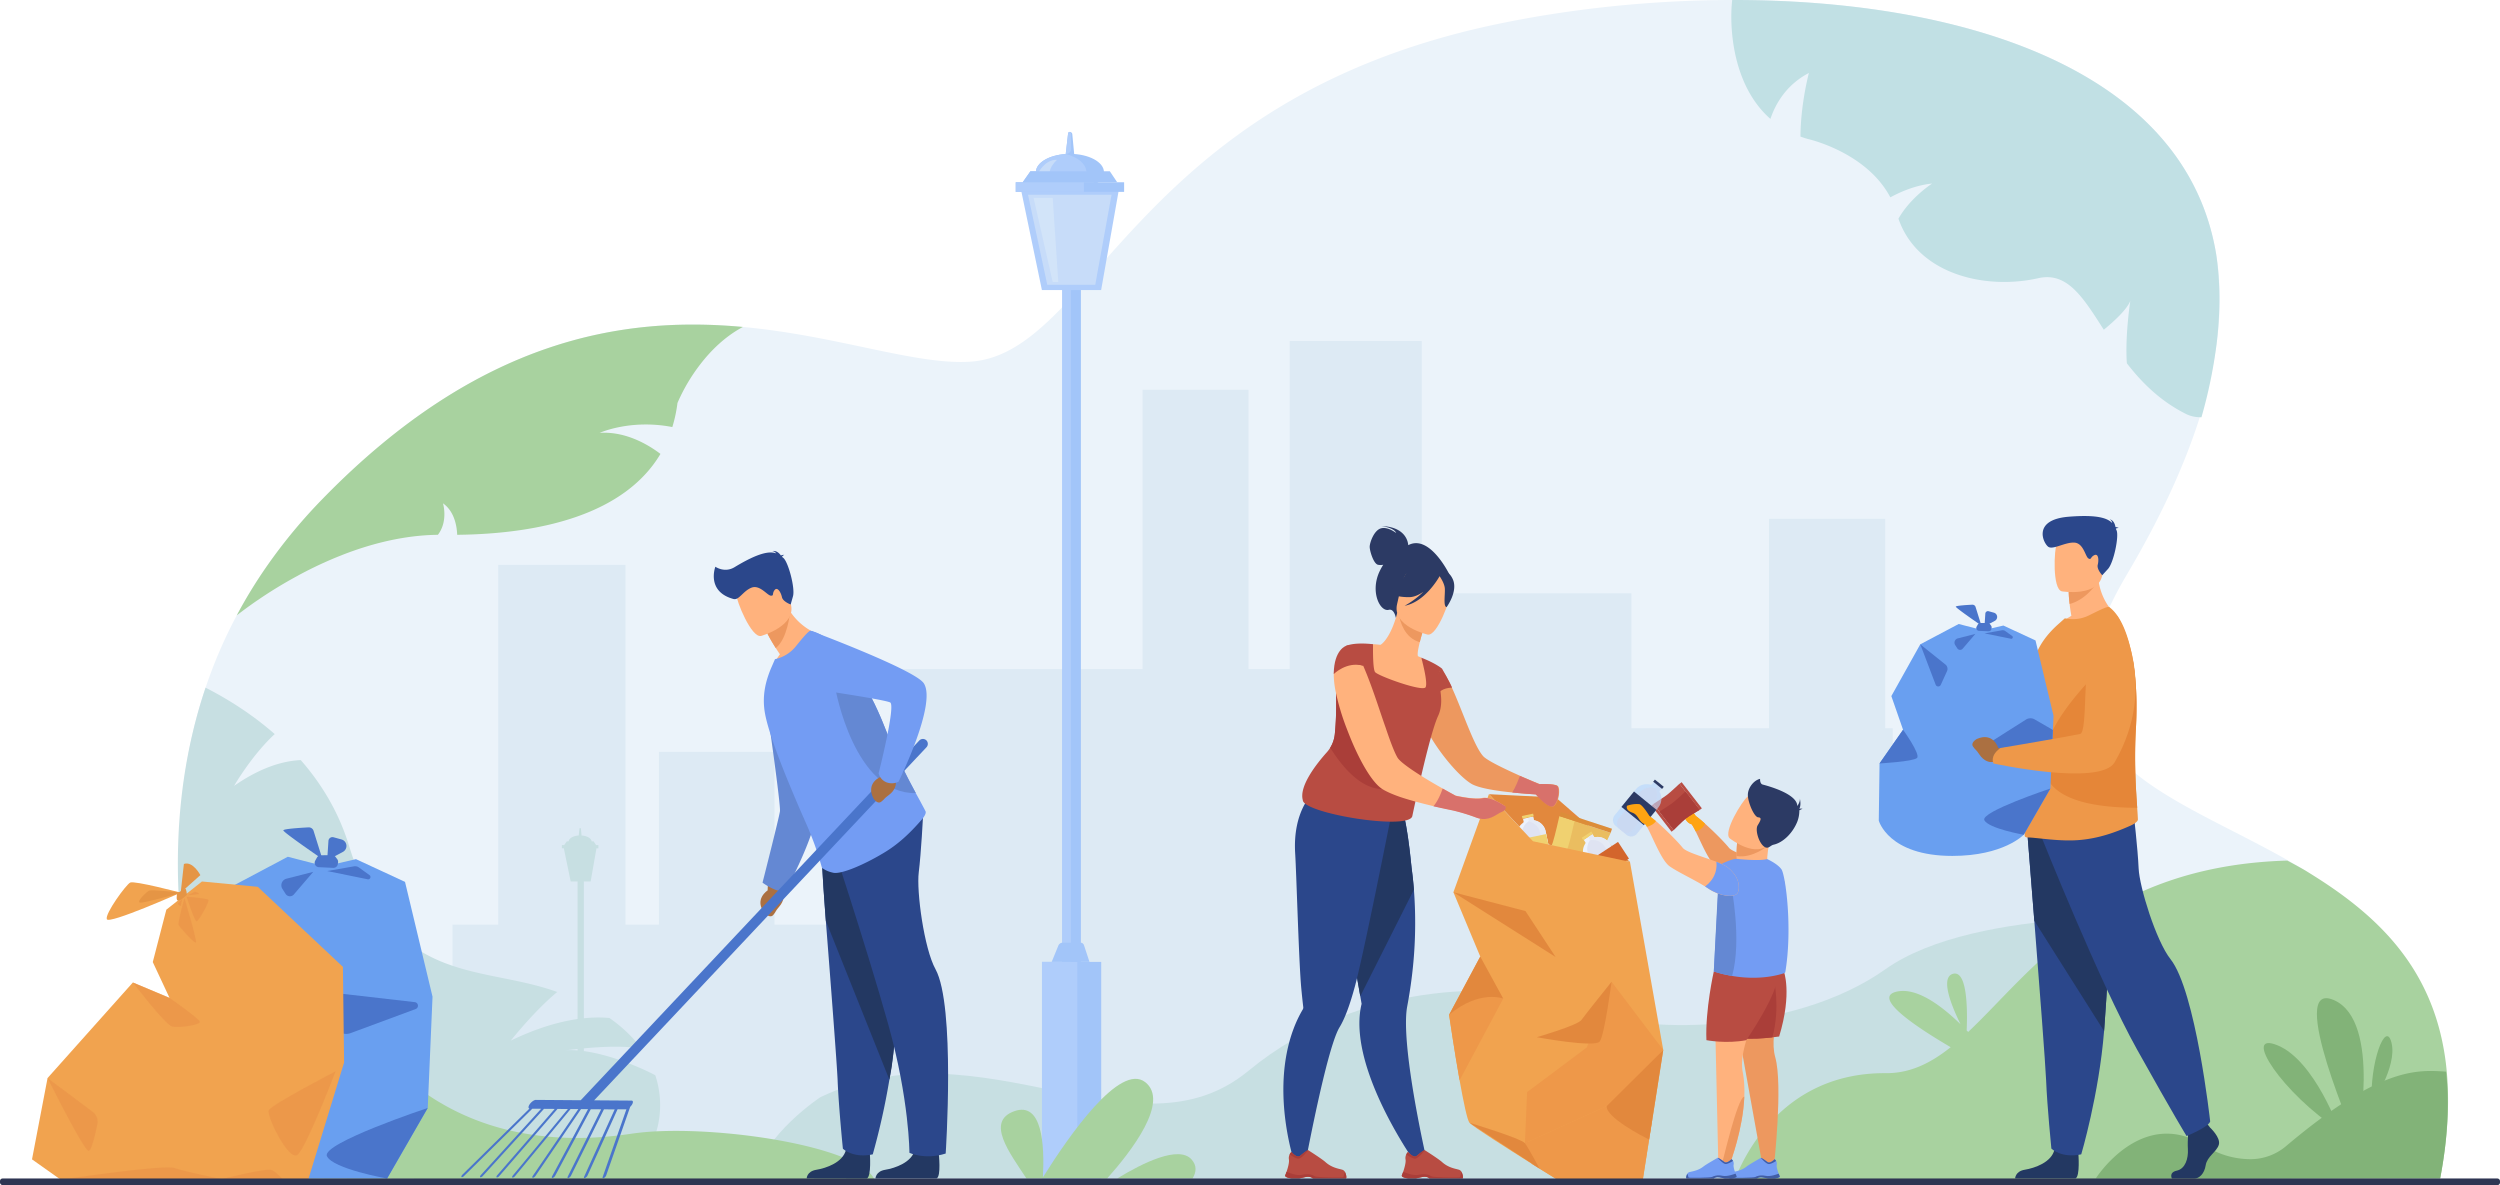 <svg xmlns="http://www.w3.org/2000/svg" viewBox="0 0 3239.89 1535.86"><defs><style>.cls-1{fill:#ebf3fa;}.cls-2{fill:#ddeaf4;}.cls-3{fill:#c7dfe2;}.cls-4{fill:#c1e0e4;}.cls-5{fill:#a8d29f;}.cls-6{fill:#699ff0;}.cls-7{fill:#4a75cb;}.cls-8{fill:#f1a34f;}.cls-9{fill:#e88f46;}.cls-27,.cls-9{opacity:0.5;}.cls-10{fill:#e59545;}.cls-11{fill:#a2c5f9;}.cls-12{fill:#afcdfb;}.cls-13{fill:#c7dcf9;}.cls-14{fill:#d2e4f9;}.cls-15{fill:#233862;}.cls-16{fill:#2b478b;}.cls-17{fill:#ffb27d;}.cls-18{fill:#ab7041;}.cls-19{fill:#6488d3;}.cls-20{fill:#739cf3;}.cls-21{fill:#ed985f;}.cls-22{fill:#b84c42;}.cls-23{fill:#aa3e39;}.cls-24{fill:#2c3a64;}.cls-25{fill:#415da5;}.cls-26{fill:#ffa412;}.cls-27{fill:#aed3ff;}.cls-28{fill:#ced4ea;}.cls-28,.cls-31{opacity:0.3;}.cls-29{fill:#e2883d;}.cls-30{fill:#f0d170;}.cls-31,.cls-32{fill:#dc8d39;}.cls-33{fill:#ecf2fd;}.cls-34{fill:#e5eaf5;}.cls-35{fill:#d3652c;}.cls-36{fill:#ee9849;}.cls-37{fill:#d8716b;}.cls-38{fill:#82b378;}.cls-39{fill:#e58638;}.cls-40{fill:#2e3552;}</style></defs><title>communityAsset 1</title><g id="Layer_2" data-name="Layer 2"><g id="_Layer_" data-name="&lt;Layer&gt;"><path class="cls-1" d="M3162.3,1527.26l-870.13,2.53-44.2-.15L812.28,1525l-473.56-1.55s-179-315.08-72.31-632.2a616.93,616.93,0,0,1,40.36-93.64,634,634,0,0,1,37.43-61.48q2.16-3.12,4.35-6.24a690.54,690.54,0,0,1,69.89-83.7C621.64,437.82,809,409.56,962.76,423.73c122.68,11.28,223.92,49.59,294.68,45,159.43-10.4,210.55-338.42,682.19-437.36C2033.73,11.59,2139.36.11,2244.85,0c294.89-.34,588.83,87.91,627.54,331.57,5.59,35.16,5.86,73.53.05,115.34a570.77,570.77,0,0,1-21.66,93.85c-19.35,61.35-50.09,128.84-93.92,202.94-139.94,236.53,43.19,277.74,208.65,371.55q10.2,5.77,20.3,11.85C3103.88,1198.3,3162.3,1527.26,3162.3,1527.26Z"/><polygon class="cls-2" points="2452.95 1074.32 2452.95 943.77 2443.16 943.77 2443.16 672.39 2292.6 672.39 2292.6 943.77 2114.18 943.77 2114.18 768.88 1842.53 768.88 1842.53 441.94 1671.43 441.94 1671.43 867.11 1618.04 867.11 1618.04 505.11 1480.7 505.11 1480.7 867.11 1164.3 867.11 1164.3 1198.27 1003.68 1198.27 1003.68 974.38 853.95 974.38 853.95 1198.27 810.6 1198.27 810.6 732.07 645.7 732.07 645.7 1198.27 586.47 1198.27 586.47 1529.08 645.7 1529.08 810.6 1529.08 1164.3 1529.08 1185.97 1529.08 1480.7 1529.08 1618.04 1529.08 1850.68 1529.08 1850.68 1527.35 1978.71 1527.35 2114.18 1527.35 2292.6 1527.35 2367.88 1527.35 2443.16 1527.35 2452.95 1527.35 2764.6 1527.35 2764.6 1074.32 2452.95 1074.32"/><path class="cls-3" d="M765.44,1142.36l7.57-43h2.47v-4.21h-3l-3.21-4.82h-2.58c-.34-3.91-5.89-7.09-13-7.56l-.83-8.64a1.18,1.18,0,0,0-.36-.73,1.13,1.13,0,0,0-.63-.28h-.13a.71.71,0,0,0-.71.63l-1.06,9c-7.1.48-12.65,3.66-13,7.57h-2.41l-3.39,4.82h-3v4.21h2.5l8.93,43h8.9v285.91a2.06,2.06,0,0,0-1.69,1.26l-2.94,7.15h-4.24v94.88h25.87v-94.88h-5.11l-2.42-7.34a1.57,1.57,0,0,0-1.35-1.08v-285.9Z"/><path class="cls-4" d="M2872.44,446.91A626.63,626.63,0,0,1,2853,540.72c-.74,0-1.48,0-2.22,0a41.13,41.13,0,0,1-18.47-4.56c-32.92-16.63-56.79-40.51-76-65.37-2.52-35.78,4.47-80.89,4.47-80.89-4.42,11.39-21.72,27.08-34.35,37.43-26.78-41.79-47.19-75.31-84.87-66.81-69.85,15.75-156.76-5.72-181.25-77.14,15.63-27.6,43.67-45.51,43.67-45.51-20.5,2-39.8,10.09-54.19,17.87-30.94-58.71-106.38-75.49-106.38-75.49q-5.2-1.44-10.08-3.25c.21-42.42,10.91-82.44,10.91-82.44-29.56,15.44-43.41,40.4-49.86,59.52C2245.42,111.11,2240.81,36,2244.85,0c294.9-.35,588.84,87.9,627.55,331.56C2877.41,366.78,2877.65,405.16,2872.44,446.91Z"/><path class="cls-3" d="M855.23,1440.35a114.9,114.9,0,0,1-8.32,36.47c-8.49,20.86-22,36.79-34.64,48.13l-487.36,2.31s-165.22-318.94-58.5-636.06c26.8,13.65,59,33.29,89.63,60.14-30,27.69-52.68,67.15-52.68,67.15,36.27-25.31,65.8-32.58,86.42-33.43,26.3,30,49,66.69,62.5,110.87,53.28,174,159.78,156,254.74,184.69,5.17,1.56,10.22,3.22,15.17,4.94-29.33,24-60.26,63.07-60.26,63.07,59.07-28.6,102.13-31.75,127.89-29.36,16.84,11.8,30.81,25.15,41.46,39.82-33.39-6.37-86.06.86-99.07,2.1,40.36-3,97.08,21.56,117,32.3A122,122,0,0,1,855.23,1440.35Z"/><path class="cls-3" d="M2834.65,1190s-271.91-18.51-391.49,66.24S2122.26,1342,2043.24,1306s-278.73-39.47-425.2,81.64-345.13-65.11-554.61,34.12c0,0-72.22,47.1-86.93,105.53H2843.91Z"/><path class="cls-5" d="M1133.78,1529.67l-808.87-2.41c-1.87-4.46-3-7.12-5.22-12.76-18.91-47.22-49.53-134.49-67.64-242.82,40.15,3,168.41,18.83,249.6,102.8,97.25,100.59,221.52,109.21,316.07,94.84a342.81,342.81,0,0,1,37.56-3.34C957.59,1462,1117.1,1489.12,1133.78,1529.67Z"/><path class="cls-5" d="M2985.81,1127.1q-10.71-6.09-21.58-11.85c-239.67,7.11-330.57,144-413.59,222.11l-1.93-2c.92-20,2-79.07-17.87-73.29-17.1,5-.73,43.73,9.94,65.33-26.47-25.77-57.45-47.76-82.42-42.36-32.09,6.94,20.07,43,69.63,72.11-26,20.7-52.59,33.88-84,33.63-134.79-1-185.14,109.9-196,138.87a.53.53,0,0,1,0,.15l914.38-2.53C3205.82,1297,3103.88,1198.3,2985.81,1127.1Z"/><path class="cls-5" d="M962.76,423.72c-23.32,12.43-41.57,30.73-55.07,48.2a235.25,235.25,0,0,0-29.05,48.76c-.45,1.06-.68,1.63-.68,1.63-.2,1.59-.42,3.16-.66,4.73a179.13,179.13,0,0,1-6,26.41c-54.27-10.6-94.13,7.53-94.13,7.53,34.49-2.26,64.21,16.19,78.75,27.29-46,77.36-152.6,103.62-263.42,104.82-.49-12-3.81-30.43-18.39-40.8.2.72,6.8,23.3-6.61,40.79-43.83.51-86.34,11.41-124.17,26.2h0a512.63,512.63,0,0,0-56.17,26.1l-1.77,1C373.13,753,361.87,759.67,351.81,766c-20.52,13-36.1,24.54-45,31.53a632.81,632.81,0,0,1,37.43-61.48c1.43-2.09,2.89-4.16,4.36-6.24a688.75,688.75,0,0,1,69.88-83.7C621.63,437.82,809,409.55,962.76,423.72Z"/><polygon class="cls-6" points="421.03 1122.72 372.98 1110.32 297.02 1150.62 239.67 1252.93 262.92 1319.59 216.41 1386.24 214.86 1499.4 259.82 1527.3 501.64 1527.3 554.34 1435.84 560.54 1291.68 524.89 1142.87 461.33 1113.42 421.03 1122.72"/><path class="cls-7" d="M417.82,1113.34l-11.43-36.57a6.45,6.45,0,0,0-6.49-4.53c-10.26.52-32.72,1.9-32.72,3.9C367.18,1078.72,417.82,1113.34,417.82,1113.34Z"/><path class="cls-7" d="M424,1114.89l1.65-25.17a5.2,5.2,0,0,1,6.56-4.67l10.32,2.83a8.76,8.76,0,0,1,1.81,16.18Z"/><path class="cls-7" d="M408.48,1115.46l2.31-4.17a5.68,5.68,0,0,1,4.87-2.9l14.53-.18a5.67,5.67,0,0,1,4.6,2.26l2.26,3a5.69,5.69,0,0,1,1.06,4.3l-.36,2.2a5.67,5.67,0,0,1-5.85,4.75l-18.73-.9A5.65,5.65,0,0,1,408.48,1115.46Z"/><path class="cls-7" d="M297,1150.62l30.34,79.77a5.51,5.51,0,0,0,10.15.33l12.35-27.1a11,11,0,0,0-3.12-13.12Z"/><path class="cls-7" d="M265.39,1322.79s37.21,45.3,30,52.54-74.29,10.91-74.29,10.91Z"/><path class="cls-7" d="M554.34,1435.84s-138.24,45.93-130.66,62.47,78,29,78,29Z"/><path class="cls-7" d="M390,1281.74l147.58,17a4.62,4.62,0,0,1,1.07,8.92l-84.42,31.27a15.89,15.89,0,0,1-16.2-3.14l-51.35-46.69A4.23,4.23,0,0,1,390,1281.74Z"/><path class="cls-7" d="M405.94,1129.87l-34.71,8.88A8.8,8.8,0,0,0,366,1152l4.11,6.44a6.67,6.67,0,0,0,10.7.75Z"/><path class="cls-7" d="M424,1128.84l34.71-6.1a8.53,8.53,0,0,1,6.44,1.48l13.84,10a3,3,0,0,1-2.34,5.32Z"/><polygon class="cls-8" points="334.04 1149.27 261.73 1142.38 215.58 1178.89 197.99 1246.8 219.71 1293.22 172.19 1273.25 61.63 1397.11 41.48 1502.48 78.67 1528.83 399.44 1528.83 445.93 1376.97 444.38 1253 334.04 1149.27"/><path class="cls-9" d="M172.19,1273.25s42,55.1,51,57.16,36.5-2.06,35.81-6.2-39.26-31-39.26-31Z"/><path class="cls-9" d="M61.62,1397.11l58.49,43.72a16,16,0,0,1,6.1,15.94c-2.6,12.9-7.39,33.86-11.19,34.81C109.51,1493,61.62,1397.11,61.62,1397.11Z"/><path class="cls-9" d="M435,1388.27s-83.69,43.39-86.78,50.62S374,1505,385.36,1496.74,435,1388.27,435,1388.27Z"/><path class="cls-8" d="M234.18,1156.85s-59.93-15.84-65.43-13.09-33.06,40.64-30.31,47.52S234.18,1156.85,234.18,1156.85Z"/><path class="cls-10" d="M238.31,1119.65l-4.13,37.2,25.48-22.73S250,1115.52,238.31,1119.65Z"/><path class="cls-10" d="M242.27,1159.6c0-.52-.86-8.26-2.24-7.92s-10.68,6-10.68,7.06-1.72,8.78,1.9,8.44S242.27,1159.6,242.27,1159.6Z"/><path class="cls-9" d="M239,1163.69s-9,32.37-7.58,35.13,20,23.76,22.39,22.73S239,1163.69,239,1163.69Z"/><path class="cls-9" d="M241.75,1162s10.33,32.37,13.09,32,17.22-25.83,15.15-27.9S241.75,1162,241.75,1162Z"/><path class="cls-9" d="M243.25,1160.27l8.8-4.52a1.56,1.56,0,0,1,1.32,0l3.67,1.51a.84.84,0,0,1-.23,1.61Z"/><path class="cls-9" d="M236.14,1164.93l-5,5a1.73,1.73,0,0,0,.17,2.6l1.7,1.29a1,1,0,0,0,1.53-.58Z"/><path class="cls-10" d="M235,1156.85c-.78-.26-38.75-4.14-41.84-2.59s-17.31,14.73-11.63,15.5S235,1156.85,235,1156.85Z"/><path class="cls-9" d="M78.67,1528.83s133.47-20,147.24-15.21,61.3,14.46,61.3,14.46,59.23-15.15,65.43-11.71,14.46,12.4,14.46,12.4Z"/><path class="cls-11" d="M1392.83,207.1h-12.5l.11-1,3.77-33.23a2.13,2.13,0,0,1,2.11-1.88,2.6,2.6,0,0,1,.4,0,3.29,3.29,0,0,1,1.85.84,3.33,3.33,0,0,1,1.08,2.14Z"/><path class="cls-12" d="M1381.54,199.56h-.45l3.12-26.68a2.13,2.13,0,0,1,2.11-1.88,2.6,2.6,0,0,1,.4,0,3.33,3.33,0,0,1,1.22,2.53l.18,19.19A6.74,6.74,0,0,1,1381.54,199.56Z"/><rect class="cls-11" x="1376.69" y="354.98" width="24.1" height="1060.88"/><rect class="cls-12" x="1376.69" y="354.98" width="11.13" height="1060.88"/><rect class="cls-11" x="1350.35" y="1246.57" width="76.77" height="280.7"/><rect class="cls-12" x="1350.35" y="1246.57" width="45.75" height="280.7"/><path class="cls-11" d="M1430.69,223.11c0,13.11-19.75,23.73-44.11,23.73q-2.79,0-5.49-.18c-21.77-1.45-38.63-11.44-38.63-23.55s16.86-22.09,38.63-23.54q2.7-.18,5.49-.18C1410.94,199.39,1430.69,210,1430.69,223.11Z"/><polygon class="cls-12" points="1427.03 375.91 1350.27 375.91 1323.2 246 1449.95 246 1427.03 375.91"/><rect class="cls-11" x="1316.36" y="236.21" width="140.44" height="12.46"/><path class="cls-11" d="M1362.93,1246.57h49l-7.17-21.71a4.72,4.72,0,0,0-4.48-3.22h-23a6.16,6.16,0,0,0-5.69,3.79Z"/><path class="cls-12" d="M1408.14,222h-.33c-.76-10.07-11.55-18.63-26.72-22.4-21.08,1.41-37.56,10.82-38.57,22.4h-7.16l-10,14.24h-9v12.46h88.28V236.21h13Z"/><polygon class="cls-13" points="1332.27 252.33 1440.53 252.33 1419.38 369.1 1357.22 369.1 1332.27 252.33"/><path class="cls-13" d="M1345.38,224.51s8.25-17.95,24.53-17.41c0,0-10.36,9.19-9.41,17.41S1345.38,224.51,1345.38,224.51Z"/><polygon class="cls-11" points="1447.83 236.21 1325.33 236.21 1335.36 221.97 1438.3 221.97 1447.83 236.21"/><polygon class="cls-14" points="1339.46 256.41 1364.27 256.41 1371.49 365.44 1364.27 365.44 1339.46 256.41"/><path class="cls-15" d="M1127.28,1494.91s2.27,29.37-3.84,32.43l-78-.16s0-9.17,12.57-11.21,34.65-9.51,38.39-26.16S1127.28,1494.91,1127.28,1494.91Z"/><path class="cls-15" d="M1216.56,1494.91s3.4,29.3-2.72,32.35h-79.27s.12-9.25,12.69-11.29,34.65-9.51,38.39-26.16S1216.56,1494.91,1216.56,1494.91Z"/><path class="cls-16" d="M1176.48,1072.81s-9.48,176-15.62,259.58a5,5,0,0,1-.11,1,27.53,27.53,0,0,1-.11,3c-1.57,18.86-3.91,37.39-6.7,54.91v.22c-.45,2.57-.89,5.14-1.34,7.7a907.41,907.41,0,0,1-21.54,96.76c-25.89,5.47-38.72-7.36-38.72-7.36s-5.47-54.35-6.81-88.39c-.78-19.53-8.71-122.88-15.29-206.91-4.91-61.94-6.81-113.61-6.81-113.61Z"/><path class="cls-15" d="M1176.48,1072.81s-13.25,280.53-22.54,318.51v.22c-.45,2.57-.89,5.14-1.34,7.7l-82.36-205.9c-4.91-61.94-6.81-113.61-6.81-113.61Z"/><path class="cls-16" d="M1071,1069.69s52.52,159.09,80.13,257.83c27.44,98.12,27.44,166.47,27.44,166.47s20,9.54,47,.93c0,0,12.78-191.84-13.24-238.94-14.7-26.61-24.77-100.74-21.66-125.55s5.66-74.52,5.66-74.52Z"/><path class="cls-17" d="M1065.18,823.24s-35.38,43.53-65.62,47.43a68.69,68.69,0,0,1,11.16-22.76c-2-2.9-3.69-5.58-5.36-8-7.36-11.72-10.83-18.75-10.83-18.75l13.4-27,8.14-16.51C1032.37,816.21,1065.18,823.24,1065.18,823.24Z"/><path class="cls-18" d="M995.18,1144.42l-.35,9.48s-18.41,11.72-3.64,29.76c0,0,6.77,7.1,11,2s1.64-3.7,7.78-10.84,7.48-16.1,2.85-21.64l-1.82-7.28Z"/><path class="cls-19" d="M1004.66,1153.05a82.12,82.12,0,0,1-16.47-9.15s21.48-84.31,22.6-92.55-15.56-124.56-15.56-124.56l69.18-50.23s-3.72,160.3-7,181.11c-5.35,34.39-39.49,97.53-39.49,97.53A34.47,34.47,0,0,1,1004.66,1153.05Z"/><path class="cls-20" d="M1194.34,1062.42c-15.51,17.86-30.91,32.37-50.67,43.86-23.21,13.84-53,27-63.72,24.78-9.57-2-13.3-5.71-14.42-6-.89-.22-4.89-22.08-21.74-59.91a39.62,39.62,0,0,1-1.9-4.58l-.33-.55c-6.59-14.73-13.17-30.47-19.65-46.1-14.17-34.48-26.56-68.3-30.35-88.49C987,901.6,992.68,882,999,866.56l5.35-12.28a47.75,47.75,0,0,0,26.9-16.51c8-9.94,16.85-20.76,19.31-20.32,25.89,5.58,54.68,39.85,78.12,85.6,3.12,5.81,6,11.83,8.81,18,3.35,7.37,6.48,14.84,9.49,22.54,13.62,34.83,29,64.18,39.84,84.26,2,3.69,3.91,7.15,5.58,10.16,3,5.69,5.47,10.16,7,13.28C1200.93,1054.16,1196.46,1060.08,1194.34,1062.42Z"/><path class="cls-19" d="M1186.86,1027.82c-79.77,1.84-104.12-134.92-104.12-134.92l22.76-10.49s9.6,8.14,23.22,20.64c3.12,5.81,6,11.83,8.81,18,3.35,7.37,6.48,14.84,9.49,22.54C1160.64,978.39,1176,1007.74,1186.86,1027.82Z"/><path class="cls-7" d="M1200.45,959.37a6.43,6.43,0,0,0-9.06.28l-438.8,466.2-58.14-.43c-2.27,0-5.88,2.54-8,5.67-1.93,2.82-2,5.17-.35,5.63l-86.7,85.43c-1.23,1.21-1.81,2.64-1.31,3.2a.73.73,0,0,0,.58.22,4.23,4.23,0,0,0,2.56-1.4l88.62-87.33,11.47.08-78,85.68c-1.16,1.27-1.57,2.63-.92,3a.94.94,0,0,0,.45.12,4.62,4.62,0,0,0,2.83-1.68L705,1437l13.89.1-74.45,85.83c-1.12,1.29-1.45,2.61-.73,2.94a.92.92,0,0,0,.38.08,4.74,4.74,0,0,0,2.94-1.81l75.48-87,13.46.1-71.25,86c-1.08,1.31-1.33,2.59-.57,2.86a1.13,1.13,0,0,0,.32,0,4.86,4.86,0,0,0,3-1.93l72-86.92,10,.07-59,86.54c-.91,1.33-.86,2.42.11,2.43s2.49-1.07,3.39-2.4l59-86.55,9.07.07-46.61,87.11c-.61,1.15-.42,1.94.4,2a1.82,1.82,0,0,0,.38,0,6.07,6.07,0,0,0,3.31-2.84l46.09-86.15,13.47.09-43.33,87.26c-.54,1.09-.32,1.82.46,1.83a1.79,1.79,0,0,0,.48-.07,6.16,6.16,0,0,0,3.27-2.93l42.73-86.06,13.89.1L757,1525c-.47,1-.23,1.7.51,1.7a1.74,1.74,0,0,0,.6-.11,6.27,6.27,0,0,0,3.22-3l39-86,10.48.07a4.58,4.58,0,0,0,1-.15L781,1525.47c-.31.89,0,1.42.63,1.43a2.14,2.14,0,0,0,.87-.22,6.25,6.25,0,0,0,3-3.18l31.2-89.08a16.26,16.26,0,0,0,2-2.37c2.13-3.13,2-5.71-.26-5.73l-48.43-.35,430.65-457.54A6.43,6.43,0,0,0,1200.45,959.37Z"/><path class="cls-18" d="M1144.61,997.26l-2.48,9.15s-20.59,7.25-10.28,28.16c0,0,5,8.45,10.25,4.39s2.42-3.23,10-8.8,10.93-14,7.67-20.43l-.12-7.5Z"/><path class="cls-20" d="M1149,1013.92a17.15,17.15,0,0,1-10.36-11.65s22.4-88.13,15-91.91-95.83-16.78-95.83-16.78-26.57-5.6-25.71-29.67c1.16-32.32,18.55-46.45,18.55-46.45s135.1,50.44,146.57,68.1c17.22,26.51-32.77,127.52-32.77,127.52A19.69,19.69,0,0,1,1149,1013.92Z"/><path class="cls-21" d="M1023.66,794.45s-2.9,33.15-18.3,45.42c-7.36-11.72-10.83-18.75-10.83-18.75l13.4-27Z"/><path class="cls-17" d="M986.23,824.18s46.94-12.87,38.47-42-8.1-50.38-38.43-43.39-32.9,19.78-32.43,30.18S973.8,826.77,986.23,824.18Z"/><path class="cls-16" d="M1013.49,721.68c.17-.65.88-1.47,2.83-2.58a9,9,0,0,0-4.28.8c-1.83-2.61-5.82-6.87-11.21-5.68a6.8,6.8,0,0,1,5.11,2.93c-8.45-3-22.43-1.25-54,17.89-13,7.88-24.85-.59-24.85-.59s-12.35,32.09,23.48,41.84c7.06,1.92,12.29-10.22,23.16-14.62s20.57,9.94,25.17,10.27,1.34-2.7,5-7.31,8.2,3.24,9.45,9.19,11.32,9.56,11.32,9.56l3-10.63c3-10.63-6.2-44.65-12.53-49.72Z"/><path class="cls-21" d="M2312.13,1156.6c-3,7.37-23,5.36-38.4-5.13s-37.27-20-49.77-28.68c-9.37-6.36-19.08-30.47-26.45-45.31a84.33,84.33,0,0,0-5.13-9.15c-9-2.68-8.48-12.06-16.86-15.07-9.93-3.46-6.91-9-6.91-9a35.67,35.67,0,0,1,15.84-2.12c3.13.45,9.38,9.49,13.06,15.18,3.46,2.56,7.59,6,12,10,12.06,10.72,25.67,24.56,31.14,31.36,6.36,7.93,47.54,16.63,58.7,25.78C2319.27,1140.76,2312.13,1156.6,2312.13,1156.6Z"/><path class="cls-21" d="M2240.82,1270,2284,1509.67l15,1s11.75-104.39,1.68-140.42,17.38-81.61,9.67-112.87S2240.82,1270,2240.82,1270Z"/><path class="cls-17" d="M2290.5,1137.54l-37.71-6.14c-1.79-6.12-2.3-14.54-2.33-22,0-9.24.71-17,.71-17l30.42-2.94,13.52-1.3C2287.69,1102.36,2290.5,1137.54,2290.5,1137.54Z"/><path class="cls-21" d="M2291.62,1095.64s-20.15,17.18-41.16,13.78c0-9.24.71-17,.71-17l30.42-2.94Z"/><path class="cls-17" d="M2269.57,1329c-7.63,21.23-14.49,42.86-11.05,60.6a120,120,0,0,1,1.94,16.19c.28,5.07.3,10.23.09,15.4-1.68,41.79-17.6,84.39-20.06,90.74l-.32.82-13.23-1.41-5.7-251.52s60.45-24.41,63.82,7.61C2286.8,1284,2277.74,1306.28,2269.57,1329Z"/><path class="cls-22" d="M2305.7,1343.27s-3.86.55-9.6,1.17c-10.76,1.18-28.12,2.58-38.85.93-5.11-.78-8-9.22-9.32-20.56-3-25.14,1.47-64.48,5.53-66.22,5.9-2.53,58.11-.39,58.11-.39S2323,1286.39,2305.7,1343.27Z"/><path class="cls-23" d="M2296.94,1344.44c-10.76,1.18-28.12,2.58-38.84.93-5.12-.78-8-9.22-9.33-20.56l28.62-46.84,21.49-8.43S2307.5,1305.45,2296.94,1344.44Z"/><path class="cls-22" d="M2221,1259s-11.23,49.71-9.55,89c0,0,25.56,5.06,51.68,0,0,0,43.25-62.91,39.6-83.13S2232,1252.55,2221,1259Z"/><path class="cls-17" d="M2241.56,1086.39s35.15,27.87,52.17,5.71,33-33.48,11.29-52.21-32.63-13.66-40.1-7.65S2232.86,1078.57,2241.56,1086.39Z"/><path class="cls-24" d="M2336,1048.22a7.62,7.62,0,0,0-4.19,0v0c2.83-5.25.71-13.39.71-13.39.7,4.47-3.31,9.71-3.31,9.71-.24-16.53-41.13-26.76-44.91-27.81s-3.31-7.35-3.31-7.35c-7.8,1.58-16.08,11.55-15.84,21.26s8.27,28.34,13.47,28.6,2.84,4.46-.7,10.23,1,21.45,7.44,27c5.14,4.44,7.84.73,10.85-.9a8.94,8.94,0,0,1,2.38-.91c11.92-2.66,24.33-14.44,30.5-29.48a40.36,40.36,0,0,0,2.78-15A20.56,20.56,0,0,1,2336,1048.22Z"/><path class="cls-21" d="M2260.55,1421.2c-1.68,41.79-17.6,84.39-20.06,90.74l-9.86-.59c1.26-1.68,20.64-88.88,29.91-90.15Z"/><path class="cls-20" d="M2299.82,1527.26h-8.34c-2.8-.39-4.86-1.1-7.73-1.44-4.36-.5-6.36,1.08-6.76,1.44,0,0-35.56,0-35.56,0-.89-1.12,0-3.66.82-5.58a4.87,4.87,0,0,1,3.32-2.68c3.77-1,11.18-1.82,18-7.26,3.82-3,18.44-11.22,18.44-11.22l.08,0c.32,0,1.85.42,8.5,5.39,3.44,2.56,9.3-3.62,9.3-3.62a7.68,7.68,0,0,1,1.92,2.3,7,7,0,0,1,.76,4.82c-.53,2.82,1.18,8.08,2.54,11.63.83,2.15,1.53,3.67,1.53,3.67S2307,1526.47,2299.82,1527.26Z"/><path class="cls-25" d="M2301.78,1504.57c-2,1.25-6.2,3.69-9,4-3.76.44-10.81-8.06-10.81-8.06l.08,0c.32,0,1.85.42,8.5,5.39,3.44,2.56,9.3-3.62,9.3-3.62A7.68,7.68,0,0,1,2301.78,1504.57Z"/><path class="cls-25" d="M2299.82,1527.26h-8.34c-2.8-.39-4.86-1.1-7.73-1.44-4.36-.5-6.36,1.08-6.76,1.44,0,0-35.56,0-35.56,0-.89-1.12,0-3.66.82-5.58,1.08-.85,1.39,3.68,2,4.4s28.93.26,30.56-.79,6.55-2.9,13.39-1.45c6,1.26,14.73-2,16.9-2.82.83,2.15,1.53,3.67,1.53,3.67S2307,1526.47,2299.82,1527.26Z"/><path class="cls-20" d="M2243.93,1527.19h-8.34c-2.8-.39-4.86-1.1-7.73-1.44-4.36-.5-6.36,1.08-6.76,1.44l-.08.07h-35.46c-.89-1.12,0-3.73.8-5.65a4.87,4.87,0,0,1,3.33-2.69c3.76-1,11.17-1.82,18-7.25,3.82-3.05,18.44-11.22,18.44-11.22l.08,0c.32,0,1.85.42,8.5,5.39,3.44,2.56,9.3-3.62,9.3-3.62a7.52,7.52,0,0,1,1.92,2.3,7,7,0,0,1,.76,4.82c-.53,2.82,1.18,8.07,2.54,11.63.83,2.15,1.53,3.67,1.53,3.67S2251.12,1526.4,2243.93,1527.19Z"/><path class="cls-25" d="M2245.89,1504.5c-2,1.24-6.2,3.69-9,4-3.76.44-10.81-8.06-10.81-8.06l.08,0c.32,0,1.85.42,8.5,5.39,3.44,2.56,9.3-3.62,9.3-3.62A7.52,7.52,0,0,1,2245.89,1504.5Z"/><path class="cls-25" d="M2244,1527.28h-8.67c-2.8-.39-4.64-1.19-7.51-1.53-4.36-.5-6.36,1.08-6.76,1.44l-.08.07h-35.46c-.89-1.12,0-3.73.8-5.65,1.08-.85,1.39,3.68,2,4.4s28.93.26,30.56-.79,6.55-2.9,13.39-1.45c6,1.26,14.73-2,16.9-2.82.83,2.15,1.53,3.67,1.53,3.67S2251.22,1526.49,2244,1527.28Z"/><path class="cls-20" d="M2313.71,1259.63a1.84,1.84,0,0,1-1.21,1.43c-5.34,1.9-31.05,10-67.53,3.75A181.12,181.12,0,0,1,2221,1259l5.31-95.46,3.77-43.44s13-6.72,19.85-7.14c0,0,29.07,3.32,40.24.37,0,0,13.19,5.81,18.46,13.18S2323.24,1202.54,2313.71,1259.63Z"/><path class="cls-19" d="M2244.69,1264.86c-7.5-1.5-15.26-2.79-23.67-5.85l5.58-109.78,16.8-2.2S2257.86,1218.25,2244.69,1264.86Z"/><path class="cls-17" d="M2252.2,1156.6c-3.13,7.37-23.11,5.36-38.39-5.13-1.34-.89-2.68-1.79-4.13-2.68-15-9.37-34.38-18.08-45.76-26-10.72-7.37-22-38.06-29.58-51.23a26.34,26.34,0,0,0-2-3.23c-8.92-2.79-8.36-12.06-16.74-15.07-9.93-3.46-7-9-7-9a36.15,36.15,0,0,1,15.85-2.12c3.24.45,9.49,9.49,13.06,15.18,2.45,1.9,5.47,4.24,8.59,6.81,12.72,11,28.68,27.12,34.6,34.59,4.57,5.69,27.12,11.83,43.63,18.08,6.48,2.57,12.06,5.14,15.18,7.7C2259.34,1140.76,2252.2,1156.6,2252.2,1156.6Z"/><path class="cls-20" d="M2252.2,1156.6c-3.13,7.37-23.11,5.36-38.39-5.13-1.34-.89-2.68-1.79-4.13-2.68,15.73-11.72,15.4-26.45,14.61-32,6.48,2.57,12.06,5.14,15.18,7.7C2259.34,1140.76,2252.2,1156.6,2252.2,1156.6Z"/><path class="cls-26" d="M2209.56,1067.32c-1.34,3.68-4.68,7.93-12,10.16a84.33,84.33,0,0,0-5.13-9.15c-9-2.68-8.48-12.06-16.86-15.07-9.93-3.46-6.91-9-6.91-9a35.67,35.67,0,0,1,15.84-2.12c3.13.45,9.38,9.49,13.06,15.18C2201,1059.84,2205.1,1063.31,2209.56,1067.32Z"/><path class="cls-22" d="M2184.55,1060.87c-4.25,3.29-15.61,14.8-15.61,14.8l-26.19-33.86s13.39-8.45,17.86-11.88c4.06-3.11,16-14.3,16-14.3l26.19,33.85S2188.8,1057.58,2184.55,1060.87Z"/><path class="cls-23" d="M2184.55,1060.87c-4.25,3.29-15.61,14.8-15.61,14.8l-18.45-23.85s13.39-8.46,17.86-11.88c4.06-3.11,16-14.31,16-14.31l18.44,23.85S2188.8,1057.58,2184.55,1060.87Z"/><rect class="cls-22" x="2189.34" y="1010.11" width="3.42" height="42.8" transform="translate(-173.23 1555.81) rotate(-37.71)"/><rect class="cls-22" x="2152.78" y="1038.39" width="3.42" height="42.8" transform="translate(-198.18 1539.3) rotate(-37.71)"/><path class="cls-27" d="M2149,1046.52l-27.75,34a9.47,9.47,0,0,1-13.29,1.35L2094,1070.49a10,10,0,0,1-1.43-14l27.41-33.58a18.14,18.14,0,0,1,18.87-6,2.06,2.06,0,0,0,2.32-.88,5.61,5.61,0,0,1,.47-.65l1.46-1.8,10.36,8.45-1.47,1.8a5.46,5.46,0,0,1-.62.65,1.84,1.84,0,0,0-.43,2.19A18.17,18.17,0,0,1,2149,1046.52Z"/><path class="cls-28" d="M2149,1046.52l-27.75,34a9.47,9.47,0,0,1-13.29,1.35l-8.76-7.15a10,10,0,0,1-1.42-14l27.41-33.58a18.16,18.16,0,0,1,18.87-6,2.17,2.17,0,0,0,1,0,2,2,0,0,0,1.34-.91c.14-.22.29-.44.46-.66l1.47-1.79,5.18,4.22-1.47,1.8a5.46,5.46,0,0,1-.62.65,1.84,1.84,0,0,0-.43,2.19A18.17,18.17,0,0,1,2149,1046.52Z"/><path class="cls-28" d="M2143.22,1041.83l-27.74,34a9.47,9.47,0,0,1-13.29,1.34l-3-2.46a10,10,0,0,1-1.42-14l27.41-33.58a18.16,18.16,0,0,1,18.87-6,2.17,2.17,0,0,0,1,0,1.66,1.66,0,0,0,.19.81A18.15,18.15,0,0,1,2143.22,1041.83Z"/><rect class="cls-24" x="2111.07" y="1028.87" width="25.76" height="37.42" transform="translate(-30.61 2030.65) rotate(-50.78)"/><rect class="cls-24" x="2142.07" y="1014.51" width="14.86" height="3.52" transform="translate(1122.52 -1128.14) rotate(39.11)"/><path class="cls-26" d="M2146.06,1064.09c-2,3-5.58,5.69-11.72,7.47a26.34,26.34,0,0,0-2-3.23c-8.92-2.79-8.36-12.06-16.74-15.07-9.93-3.46-7-9-7-9a36.15,36.15,0,0,1,15.85-2.12c3.24.45,9.49,9.49,13.06,15.18C2139.92,1059.18,2142.94,1061.52,2146.06,1064.09Z"/><path class="cls-29" d="M2016.17,1033.42c-4.19,0-86.49-4.19-86.49-4.19l57.19,61L2112.42,1117Z"/><path class="cls-30" d="M2073.1,1111.48c-2.72,8.34-7.53,34.29-7.53,34.29l-66.4-21.73s10.33-23.69,13.24-32.42c2.63-7.93,8.49-34,8.49-34l66.41,21.73S2075.84,1103.14,2073.1,1111.48Z"/><path class="cls-31" d="M2073.1,1111.48c-2.72,8.34-7.53,34.29-7.53,34.29l-46.77-15.3s10.33-23.7,13.24-32.43c2.63-7.92,8.49-34,8.49-34l46.78,15.31S2075.84,1103.14,2073.1,1111.48Z"/><rect class="cls-32" x="2020.04" y="1063.05" width="69.87" height="5.59" transform="translate(433.45 -586.3) rotate(18.12)"/><rect class="cls-32" x="1996.57" y="1134.77" width="69.87" height="5.59" transform="translate(454.54 -575.4) rotate(18.12)"/><path class="cls-33" d="M2085.67,1092.84l24,36.75a9.48,9.48,0,0,1-2.75,13.08l-15.07,9.82a10,10,0,0,1-13.82-2.9l-23.68-36.31a18.17,18.17,0,0,1,0-19.8,2,2,0,0,0-.13-2.47,6.42,6.42,0,0,1-.48-.65l-1.26-1.94,11.19-7.3,1.26,1.94a5.55,5.55,0,0,1,.43.79,1.84,1.84,0,0,0,2,1.07A18.17,18.17,0,0,1,2085.67,1092.84Z"/><path class="cls-34" d="M2085.67,1092.84l24,36.75a9.48,9.48,0,0,1-2.75,13.08l-9.47,6.17a10,10,0,0,1-13.82-2.91l-23.68-36.3a18.15,18.15,0,0,1,0-19.8,2.22,2.22,0,0,0,.33-.92,2,2,0,0,0-.46-1.56,6.28,6.28,0,0,1-.48-.64l-1.27-1.94,5.6-3.65,1.26,1.94a5.55,5.55,0,0,1,.43.79,1.84,1.84,0,0,0,2,1.07A18.17,18.17,0,0,1,2085.67,1092.84Z"/><path class="cls-28" d="M2079.47,1096.89l24,36.75a9.48,9.48,0,0,1-2.75,13.08l-3.26,2.12a10,10,0,0,1-13.82-2.91l-23.68-36.3a18.15,18.15,0,0,1,0-19.8,2.22,2.22,0,0,0,.33-.92,1.66,1.66,0,0,0,.83.06A18.19,18.19,0,0,1,2079.47,1096.89Z"/><rect class="cls-35" x="2060.38" y="1104.12" width="37.42" height="25.76" transform="matrix(0.84, -0.55, 0.55, 0.84, -272.53, 1317.4)"/><rect class="cls-30" x="2049.58" y="1081.39" width="14.86" height="3.52" transform="translate(-257.2 1304.39) rotate(-33.23)"/><path class="cls-33" d="M2003.06,1077.28l8.9,43a9.49,9.49,0,0,1-7.34,11.17l-17.61,3.65a10,10,0,0,1-11.81-7.76l-8.79-42.44a18.18,18.18,0,0,1,7.26-18.43,2.06,2.06,0,0,0,.78-2.35,6.77,6.77,0,0,1-.22-.77l-.46-2.27,13.08-2.71.47,2.27a6.79,6.79,0,0,1,.12.89,1.81,1.81,0,0,0,1.42,1.71A18.15,18.15,0,0,1,2003.06,1077.28Z"/><path class="cls-34" d="M2003.06,1077.28l8.9,43a9.49,9.49,0,0,1-7.34,11.17l-11.07,2.29a10,10,0,0,1-11.8-7.75l-8.79-42.45a18.15,18.15,0,0,1,7.25-18.42,2.3,2.3,0,0,0,.65-.74,2,2,0,0,0,.13-1.61,6.37,6.37,0,0,1-.21-.78l-.47-2.27,6.54-1.35.47,2.27a6.79,6.79,0,0,1,.12.89,1.81,1.81,0,0,0,1.42,1.71A18.15,18.15,0,0,1,2003.06,1077.28Z"/><path class="cls-28" d="M1995.8,1078.79l8.9,43a9.48,9.48,0,0,1-7.34,11.17l-3.81.79a10,10,0,0,1-11.8-7.75l-8.79-42.45a18.15,18.15,0,0,1,7.25-18.42,2.3,2.3,0,0,0,.65-.74,1.64,1.64,0,0,0,.75.36A18.18,18.18,0,0,1,1995.8,1078.79Z"/><rect class="cls-30" x="1969.4" y="1084.49" width="37.42" height="25.76" transform="translate(-181.2 425.88) rotate(-11.7)"/><rect class="cls-30" x="1972.48" y="1056.04" width="14.86" height="3.52" transform="translate(-174.55 427.49) rotate(-11.81)"/><path class="cls-8" d="M2155.5,1360.76l-14.18,90.17-4.13,26-8.14,52.12H2018.78s-14.5-8.93-33.37-20.65c-32.14-20.2-76.56-48.32-81-53.35-2.9-3.23-7.92-27.56-12.83-55-6.92-39.17-13.62-84.93-13.62-84.93l40.4-75.44-34.82-83.36,46-127.08,57.14,61,125.67,26.67Z"/><path class="cls-36" d="M2141.15,1450.93l-12.28,78.13H2018.61s-14.51-8.93-33.37-20.65l-9.15-26.9,106-48.1,12.72-.67Z"/><path class="cls-29" d="M2155.5,1360.76l-14.18,90.17-4.13,26c-7.14-3.57-56.91-29.24-54.9-43.53C2084.41,1418.12,2155.5,1360.76,2155.5,1360.76Z"/><path class="cls-29" d="M1904.39,1455.06s67,20.23,71.84,26.51,18.84,32.78,18.84,32.78Z"/><polygon class="cls-36" points="1979.03 1415.31 1976.23 1481.57 2082.29 1433.41 2155.5 1360.76 2088.53 1272.32 2056.45 1357.41 1979.03 1415.31"/><path class="cls-29" d="M1991.58,1344.16s53-15.35,57.89-22.32,39.06-49.53,39.06-49.53-9.06,69.06-15.34,77.43S1991.58,1344.16,1991.58,1344.16Z"/><path class="cls-36" d="M1948.14,1294.13,1891.56,1400c-6.92-39.17-13.62-84.93-13.62-84.93l32-37.72Z"/><path class="cls-29" d="M1948.14,1294.13s-30.69-12.05-70.2,21l40.4-75.44Z"/><polygon class="cls-29" points="1883.52 1156.31 1976.93 1180.71 2015.99 1240.23 1883.52 1156.31"/><path class="cls-24" d="M1825,706.55c-.08-2-1.63-23.67-34.61-24.8,0,0,16.22,1.93,19,9.06,0,0-11.05-8.81-20-6s-14.28,18.59-14.33,23.77,4.94,21.89,10.65,23.31a17.33,17.33,0,0,0,6.92,0,76.93,76.93,0,0,0-4.43,7.91c-13.17,27,.41,53.42,11.55,50.51,7.15-1.87,9.17,10.32,9.17,10.32l69.43-56.21S1852.82,691.7,1825,706.55Z"/><path class="cls-16" d="M1849.16,1504.58l-12.24,6.38s-66.56-91.8-74.44-170c-1.41-14-.94-27.48,2.1-40,0,0-.62-3.58-1.72-9.9-.51-3-1.13-6.5-1.84-10.57-2.09-11.93-5-28.26-8.22-46.85-7.54-42.78-17.31-97.46-24.89-137.66l55.85-43.37,32-8.43s7.16,14,13.55,80.08c1.18,8.67,2.25,18.23,3.06,28.59a566.08,566.08,0,0,1-3.05,115.77c-1.47,11.48-3.32,23.34-5.62,35.53-1.69,8.93-1.94,21.1-1.23,35.08C1825.71,1403.21,1849.16,1504.58,1849.16,1504.58Z"/><path class="cls-15" d="M1832.38,1152.93l-69.52,138.21c-.51-3-1.13-6.5-1.84-10.57-2.09-11.93-5-28.26-8.22-46.85-7.54-42.78-17.31-97.46-24.89-137.66l55.85-43.37,32-8.43s7.16,14,13.55,80.08C1830.5,1133,1831.57,1142.57,1832.38,1152.93Z"/><path class="cls-16" d="M1801.8,1062l-1.61-13.8c-27,7.16-99-20-99-20s-26.12,23-22.69,78c1.67,26.86,4.73,141,7.92,174.79,1.16,12.24,2.17,21,2.58,24.43a.08.08,0,0,1,0,0,4.87,4.87,0,0,1-.79,3,158.09,158.09,0,0,0-11.78,24.79c-31.35,83.52,2.86,178.9,2.86,178.9l11,2.91s20.89-113.69,37.62-164.26c2.84-8.57,5.56-15.31,8-19.34,7.27-11.74,14-30.91,20.15-53.72C1767.73,1234.59,1801.8,1062,1801.8,1062Z"/><path class="cls-22" d="M1673.69,1527.16h10.11c3.38-.53,5.88-1.51,9.36-2,5.27-.69,7.7,1.47,8.18,2l.09.11h42.93c1.08-1.55.05-5.12-1-7.75a6.09,6.09,0,0,0-4-3.67c-4.55-1.32-13.53-2.49-21.74-9.94-4.63-4.17-22.33-15.36-22.33-15.36l-.1,0c-.39,0-2.24.58-10.29,7.37-4.17,3.51-11.26-5-11.26-5a10.17,10.17,0,0,0-2.33,3.15,10.71,10.71,0,0,0-.92,6.6c.64,3.86-1.42,11-3.07,15.91-1,3-1.85,5-1.85,5S1665,1526.08,1673.69,1527.16Z"/><path class="cls-23" d="M1671.32,1496.1c2.42,1.7,7.51,5.05,10.89,5.49,4.56.6,13.09-11,13.09-11l-.1,0c-.39,0-2.24.58-10.29,7.37-4.17,3.51-11.26-5-11.26-5A10.17,10.17,0,0,0,1671.32,1496.1Z"/><path class="cls-23" d="M1673.69,1527.16h10.11c3.38-.53,5.88-1.51,9.36-2,5.27-.69,7.7,1.47,8.18,2l.09.11h42.93c1.08-1.55.05-5.12-1-7.75-1.3-1.16-1.67,5-2.39,6s-35,.36-37-1.08-7.93-4-16.21-2c-7.21,1.72-17.83-2.69-20.46-3.87-1,3-1.85,5-1.85,5S1665,1526.08,1673.69,1527.16Z"/><path class="cls-22" d="M1824.83,1527.16h10.1c3.39-.53,5.89-1.51,9.36-2,5.27-.69,7.7,1.47,8.18,2l.1.11h42.93c1.08-1.55,0-5.12-1-7.75a6.09,6.09,0,0,0-4-3.67c-4.55-1.32-13.52-2.49-21.74-9.94-4.63-4.17-22.33-15.36-22.33-15.36l-.1,0c-.38,0-2.24.58-10.29,7.37-4.16,3.51-11.26-5-11.26-5a10.06,10.06,0,0,0-2.32,3.15,10.7,10.7,0,0,0-.93,6.6c.65,3.86-1.42,11-3.07,15.91-1,3-1.84,5-1.84,5S1816.13,1526.08,1824.83,1527.16Z"/><path class="cls-23" d="M1822.46,1496.1c2.41,1.7,7.5,5.05,10.88,5.49,4.56.6,13.09-11,13.09-11l-.1,0c-.38,0-2.24.58-10.29,7.37-4.16,3.51-11.26-5-11.26-5A10.06,10.06,0,0,0,1822.46,1496.1Z"/><path class="cls-23" d="M1824.83,1527.16h10.1c3.39-.53,5.89-1.51,9.36-2,5.27-.69,7.7,1.47,8.18,2l.1.11h42.93c1.08-1.55,0-5.12-1-7.75-1.3-1.16-1.67,5-2.39,6s-35,.36-37-1.08-7.92-4-16.21-2c-7.21,1.72-17.83-2.69-20.46-3.87-1,3-1.84,5-1.84,5S1816.13,1526.08,1824.83,1527.16Z"/><path class="cls-21" d="M2018.9,1018.7c-3.35-3.35-23.55-2.57-23.55-2.57s-11.16-4.46-24.89-10.49c-19.09-8.48-43.08-19.86-48.33-25.67-12.16-13.5-26.78-58.81-40.51-88.72q-1.83-4.18-3.68-8a2.61,2.61,0,0,0-.45-.78c-.67-1.23-1.22-2.34-1.78-3.35,0-.11-.11-.22-.23-.33a51,51,0,0,0-7.7-11.39v-.11c-3-3.23-5.91-4.57-8.59-3.45a38.47,38.47,0,0,0-10.6,9,8.18,8.18,0,0,0-1.56,1.9,46.67,46.67,0,0,0-8.26,16.52,57.83,57.83,0,0,0-1.9,18.3c.45,11.5,6.14,25.89,14.29,40.4a16.74,16.74,0,0,0,1.11,2c15.63,27.34,39.62,54.69,54.24,63.61,9.6,5.92,33.71,9.49,54,11.5,13.5,1.45,25.44,2.12,30.35,2.45,2.12,2.35,17.52,20,23.33,14.85C2020.57,1038.9,2022.24,1022.05,2018.9,1018.7Z"/><path class="cls-17" d="M1853.3,894.6c-8.46,3.93-18.68,6.6-31,7.28-46.35,2.54-56.87-38.1-58.79-65.07a38.9,38.9,0,0,1,15.91-2c3.28.18,6.71.52,9.54.87,5.68-3,15.86-17.35,21.75-41.42l2,.93,33.44,15.72s-3.55,10.89-6.17,21.3c-2,8.15-3.52,16-2.29,18.23,2.64,1.07,4.21,1.75,4.21,1.75s0,0,0,0A230.06,230.06,0,0,1,1853.3,894.6Z"/><path class="cls-22" d="M1864.9,925c-.35.92-.74,1.83-1.16,2.75-11.74,25.29-33.47,130-33.47,130-4.73,18.76-141.51-3.69-141.89-20.84-5.09-18.18,18.07-47.39,31.14-62a41.93,41.93,0,0,0,4.38-5.9,41,41,0,0,0,5.92-17.29c2.52-23.84,1.63-46.21,1.8-60.12,0-.28,0-.55,0-.81,2.55-1.89,5-3.64,7.32-5.3a65.64,65.64,0,0,0,8.91-7.39c2.51-2.65,4.09-5.36,4.27-8.42a43.89,43.89,0,0,0-.18-7q-.17-1.68-.42-3.36a95.9,95.9,0,0,0-6.72-22.43c12.44-5,34.56-2,34.56-2s0,1.23,0,3.24c-.07,8.08,0,28.82,2.59,32.75,3.24,4.89,62.49,26.31,65.62,19.67s-5.36-37.09-5.67-38.25c0,0,0,0,0,0,19.85,7.79,26.94,14.32,26.94,14.32C1856.83,874.26,1874.15,900.49,1864.9,925Z"/><path class="cls-21" d="M1846.1,810.91s-3.55,10.87-6.17,21.3c-19.55-5.46-25.49-26-27.28-37Z"/><path class="cls-17" d="M1850.22,822.42s-46.77-10.82-39.58-39.85,6-50,36.16-44.28,33.2,18.19,33.16,28.46S1862.57,824.49,1850.22,822.42Z"/><path class="cls-24" d="M1882.59,750.27c-5-10.52-10.94-9.95-14.65-8.09-22-20.33-43.53-3.72-43.53-3.72a57.13,57.13,0,0,1-26.28,28.23s7.18,7.36,28,7.2c6.36,0,12.76-3,18.58-7a112,112,0,0,1-24.39,18.19c26.07-5,43.55-35.17,45.34-38.37,2.21,3.26,6.44,10.2,6.79,16.06.48,8-2.26,23.44,2.3,24C1874.76,786.8,1890.13,766.05,1882.59,750.27Z"/><path class="cls-22" d="M1868.79,866.5s11.26,19.64,13,24.7c0,0-14.61-.56-20.5,10.67C1861.24,901.87,1859.82,869.15,1868.79,866.5Z"/><path class="cls-23" d="M1791.33,1022.6c-28.52-.3-52.67-29.92-67.43-53.59a41,41,0,0,0,5.92-17.29c2.52-23.84,1.63-46.21,1.8-60.12,0-.28,0-.55,0-.81,2.55-1.89,5-3.64,7.32-5.3a65.64,65.64,0,0,0,8.91-7.39C1771.22,917.58,1830,1023,1791.33,1022.6Z"/><path class="cls-17" d="M1950.48,1044.81s-18.52-13.28-29.57-10.71c-9.82,2.23-30.81-2.23-34.93-3.13h0c-4.9-2.67-10.82-5.91-17.07-9.48-15.07-8.49-32.37-18.86-44.2-27.46-6.8-4.91-11.94-9.26-13.72-12.39-2.79-4.79-5.91-12.38-9.38-21.76-1.78-4.91-3.68-10.27-5.57-16-3.36-9.38-6.7-19.54-10.16-29.69-6.23-18.48-12.92-37.08-19.26-51.46-18.79-6.59-33.19,3.56-38,7.7,0,1-.06,2-.07,3.13a48,48,0,0,0,.12,5.7,120.12,120.12,0,0,0,3,20.2,305.81,305.81,0,0,0,12.72,42.41c1.56,4,3.13,8.14,4.8,12.27,12,29.92,27.57,57.81,40.62,67.3a14.58,14.58,0,0,0,1.56,1.11c5.48,3.46,13.52,6.93,22.77,10.16,13.18,4.47,28.8,8.48,42.75,11.83h.11c8.15,1.78,15.63,3.46,21.87,4.69,0,0,1.34.33,3.69.78h0a250.35,250.35,0,0,1,29.52,9c16.07,6.36,26.12-4.13,33.26-7.14S1950.48,1044.81,1950.48,1044.81Z"/><path class="cls-22" d="M1766.52,862.72c-21.48-5.92-38.06,10.86-38.06,10.86.27-32.32,16.36-36.74,16.36-36.74C1751.29,834.16,1758.79,845.37,1766.52,862.72Z"/><path class="cls-37" d="M1946.05,1052.28c-7.15,3-17.19,13.51-33.26,7.15a248.12,248.12,0,0,0-29.58-9c-2.34-.45-3.68-.78-3.68-.78-6.25-1.23-13.73-2.91-21.87-4.69,6.69-8.26,10.49-18.75,11.94-23.1,6.25,3.57,12.16,6.8,17.07,9.48,4.13.9,25.11,5.36,34.94,3.13,11-2.57,29.57,10.71,29.57,10.71S1953.19,1049.38,1946.05,1052.28Z"/><path class="cls-37" d="M2013.51,1044.37c-5.8,5.13-21.2-12.5-23.33-14.85-4.91-.33-16.85-1-30.35-2.45,4.24-6.92,8.15-16.85,9.93-21.43,13.73,6,24.89,10.49,24.89,10.49s20.2-.78,23.55,2.57S2019.87,1038.9,2013.51,1044.37Z"/><path class="cls-5" d="M1545.48,1527.26c5.09-8.38,5.69-16.85-1.24-24.64-16.56-18.63-63.25,4.41-96.38,24.64Z"/><path class="cls-5" d="M1434.8,1527.26c31.49-35.27,81.37-99.94,49.29-124.89-32.67-25.41-98.63,69.23-132.53,123.36,2.32-42.28-1-98.51-37-85.7-37.39,13.29-6.48,53.56,15.68,87.23Z"/><path class="cls-38" d="M3054.67,1482.23s32.93-158.87-30.16-186.22S3054.67,1482.23,3054.67,1482.23Z"/><path class="cls-38" d="M3031.88,1465s-32-90.34-80.07-110.23S2958.44,1417.86,3031.88,1465Z"/><path class="cls-38" d="M3073.68,1431s33.17-48.42,25.67-79.39S3070.5,1377.69,3073.68,1431Z"/><path class="cls-38" d="M3162.63,1525.53l-.33,1.73H2716s59.73-94.32,141.18-42.59a110.36,110.36,0,0,0,59.29,17.59,71.43,71.43,0,0,0,46.2-17c123.05-103.81,170.72-98.7,207.29-96.47,0,.14,0,.3.05.44C3174.32,1429,3172.39,1474,3162.63,1525.53Z"/><path class="cls-15" d="M2864.3,1461.45s13.92,12.9,11.2,22.07-15.28,15.29-17,26.5-8.49,17.33-14.61,17.33h-29.14s-4.51-7.89,6.36-10.27,15-15.55,14.29-27.78,1-28.53,1-28.53l23.1-5.44Z"/><path class="cls-15" d="M2693.44,1494.83s2.5,29.38-3.62,32.43H2611.5s.08-9.33,12.64-11.37,34.65-9.51,38.39-26.15S2693.44,1494.83,2693.44,1494.83Z"/><path class="cls-16" d="M2627.38,1079.88s4.12,51.49,9,113.39c6.6,84.08,14.52,187.36,15.31,206.92,1.35,34,6.8,88.32,6.8,88.32s12.9,12.91,38.72,7.47c0,0,23-77.58,29.58-159.66.1-1.35.21-2.7.31-4.06,6.11-83.56,15.62-259.51,15.62-259.51Z"/><path class="cls-15" d="M2627.38,1079.88s4.12,51.49,9,113.39l90.41,143c.1-1.35.21-2.7.31-4.06,6.11-83.56,15.62-259.51,15.62-259.51Z"/><path class="cls-16" d="M2646.22,1086s74.39,186.49,123.31,274.12,64.19,112.1,64.19,112.1,28-11.21,30.58-18.86c0,0-18.71-169.18-51.47-210.42-18.51-23.31-40.25-93.25-41.27-117.7s-6.62-72.86-6.62-72.86Z"/><path class="cls-17" d="M2744.1,798.61s-50.34,24.66-79.35,15.51a68.72,68.72,0,0,1,19.64-16c-1-5.91-1.79-11-2.23-15.4a144,144,0,0,1-1.23-15.73l19.42-15.51,18.41-14.85C2717.31,778.41,2744.1,798.61,2744.1,798.61Z"/><path class="cls-36" d="M2770.62,1061.92c.11,3.12-6.47,6.69-9.37,8-21.54,9.6-41.63,16.3-64.4,18.53-26.89,2.79-58.7-3.35-69.64-3.13a4.51,4.51,0,0,1-3-1.22c-.78-.56-1.34-33.48-.78-74.89,0-1.67,0-3.35.11-5v-.56c.22-16.18.78-33.14,1.56-50.11,1.56-37.27,4.47-73.21,9.38-93.07,5.91-23.44,19.3-39,31.47-50.23l10-8.92c10.05,2,20.65,1.45,31.25-3.8,11.61-5.69,24.35-12.3,26.35-10.74,15.18,11.27,25.21,37.08,30.68,69.44a364,364,0,0,1,4.58,61.39c0,8-.23,16.29-.67,24.44-2.68,44.19,0,82.58,1.56,104.79C2770.17,1053.32,2770.51,1058.35,2770.62,1061.92Z"/><path class="cls-39" d="M2769.73,1046.85c-243.85-.33-45-181.8-45-181.8l39.51-8.82a364,364,0,0,1,4.58,61.39c0,8-.23,16.29-.67,24.44C2765.49,986.25,2768.17,1024.64,2769.73,1046.85Z"/><path class="cls-6" d="M2661.25,927.44l-.78,18.52-.78,17.19-2.46,58.7-34.59,59.93s-25.9,27.46-92.52,27.46c-83,0-95.31-45.76-95.31-45.76l1-74.1,30.47-43.64L2451.1,902.1,2488.6,835l49.78-26.34,31.47,8.15,26.45-6.14L2637.93,830Z"/><path class="cls-7" d="M2567.76,810.66l-7.48-24a4.24,4.24,0,0,0-4.26-3c-6.72.34-21.42,1.24-21.42,2.55C2534.6,788,2567.76,810.66,2567.76,810.66Z"/><path class="cls-7" d="M2571.82,811.67l1.09-16.48a3.4,3.4,0,0,1,4.29-3.06L2584,794a5.74,5.74,0,0,1,1.18,10.6Z"/><path class="cls-7" d="M2561.65,812.05l1.51-2.73a3.69,3.69,0,0,1,3.19-1.9l9.52-.12a3.68,3.68,0,0,1,3,1.48l1.48,2a3.73,3.73,0,0,1,.69,2.82l-.23,1.44a3.7,3.7,0,0,1-3.84,3.1l-12.26-.58A3.7,3.7,0,0,1,2561.65,812.05Z"/><path class="cls-7" d="M2488.64,835.08l19.87,52.24a3.61,3.61,0,0,0,6.65.22l8.09-17.75a7.19,7.19,0,0,0-2.05-8.59Z"/><path class="cls-7" d="M2466.28,945.74s22.88,31.78,18.14,36.51-48.66,7.15-48.66,7.15Z"/><path class="cls-7" d="M2657.18,1021.89s-90.54,30.09-85.58,40.92,51.06,19,51.06,19Z"/><path class="cls-7" d="M2660.47,946l-.78,17.19-84.15,8.15a3.17,3.17,0,0,1-2-5.81l52-33a11,11,0,0,1,11.27-.22Z"/><path class="cls-7" d="M2560,821.49l-22.74,5.81a5.76,5.76,0,0,0-3.43,8.69l2.69,4.22a4.38,4.38,0,0,0,7,.49Z"/><path class="cls-7" d="M2571.82,820.81l22.74-4a5.54,5.54,0,0,1,4.21,1l9.07,6.54a2,2,0,0,1-1.53,3.49Z"/><path class="cls-18" d="M2598.59,972.09l-9-2.89s-6.32-20.9-27.67-11.55c0,0-8.67,4.6-4.86,10s3.12,2.57,8.34,10.41,13.48,11.55,20.06,8.59l7.5.22Z"/><path class="cls-36" d="M2744.11,798.56s55.22,87.82-3.6,189.31c-18.36,31.68-157.06,1.57-157.06,1.57s-5.41-9.77,9.07-20.05c0,0,92.34-15.63,103.35-18.26,9.76-2.32,3.25-92.07,14.41-118.11S2744.11,798.56,2744.11,798.56Z"/><path class="cls-21" d="M2719.1,752.63s-12.72,23.55-36.94,30.13a144,144,0,0,1-1.23-15.73l19.42-15.51Z"/><path class="cls-17" d="M2672.08,766.35s48,8,52.52-22,13.74-49.14-16.73-55.5-38.15,4.18-42.09,13.82S2659.7,763.5,2672.08,766.35Z"/><path class="cls-16" d="M2742.05,685.26c.44-.51,1.44-.92,3.68-1a9,9,0,0,0-4.18-1.2c-.47-3.16-2.12-8.75-7.48-10.11a6.79,6.79,0,0,1,3.25,4.92c-6.2-6.47-19.49-11.18-56.29-8.23-48.49,3.89-32.51,35.42-26.23,39.18s22.08-6.55,33.78-5.6,13.92,18.11,17.89,20.46,2.41-1.81,7.78-4.27,5.88,6.57,4.33,12.44,5.82,13.63,5.82,13.63l7.46-8.16c7.45-8.15,14.48-42.69,11.09-50Z"/><rect class="cls-40" y="1527.26" width="3239.89" height="8.59" rx="3.24"/></g></g></svg>
